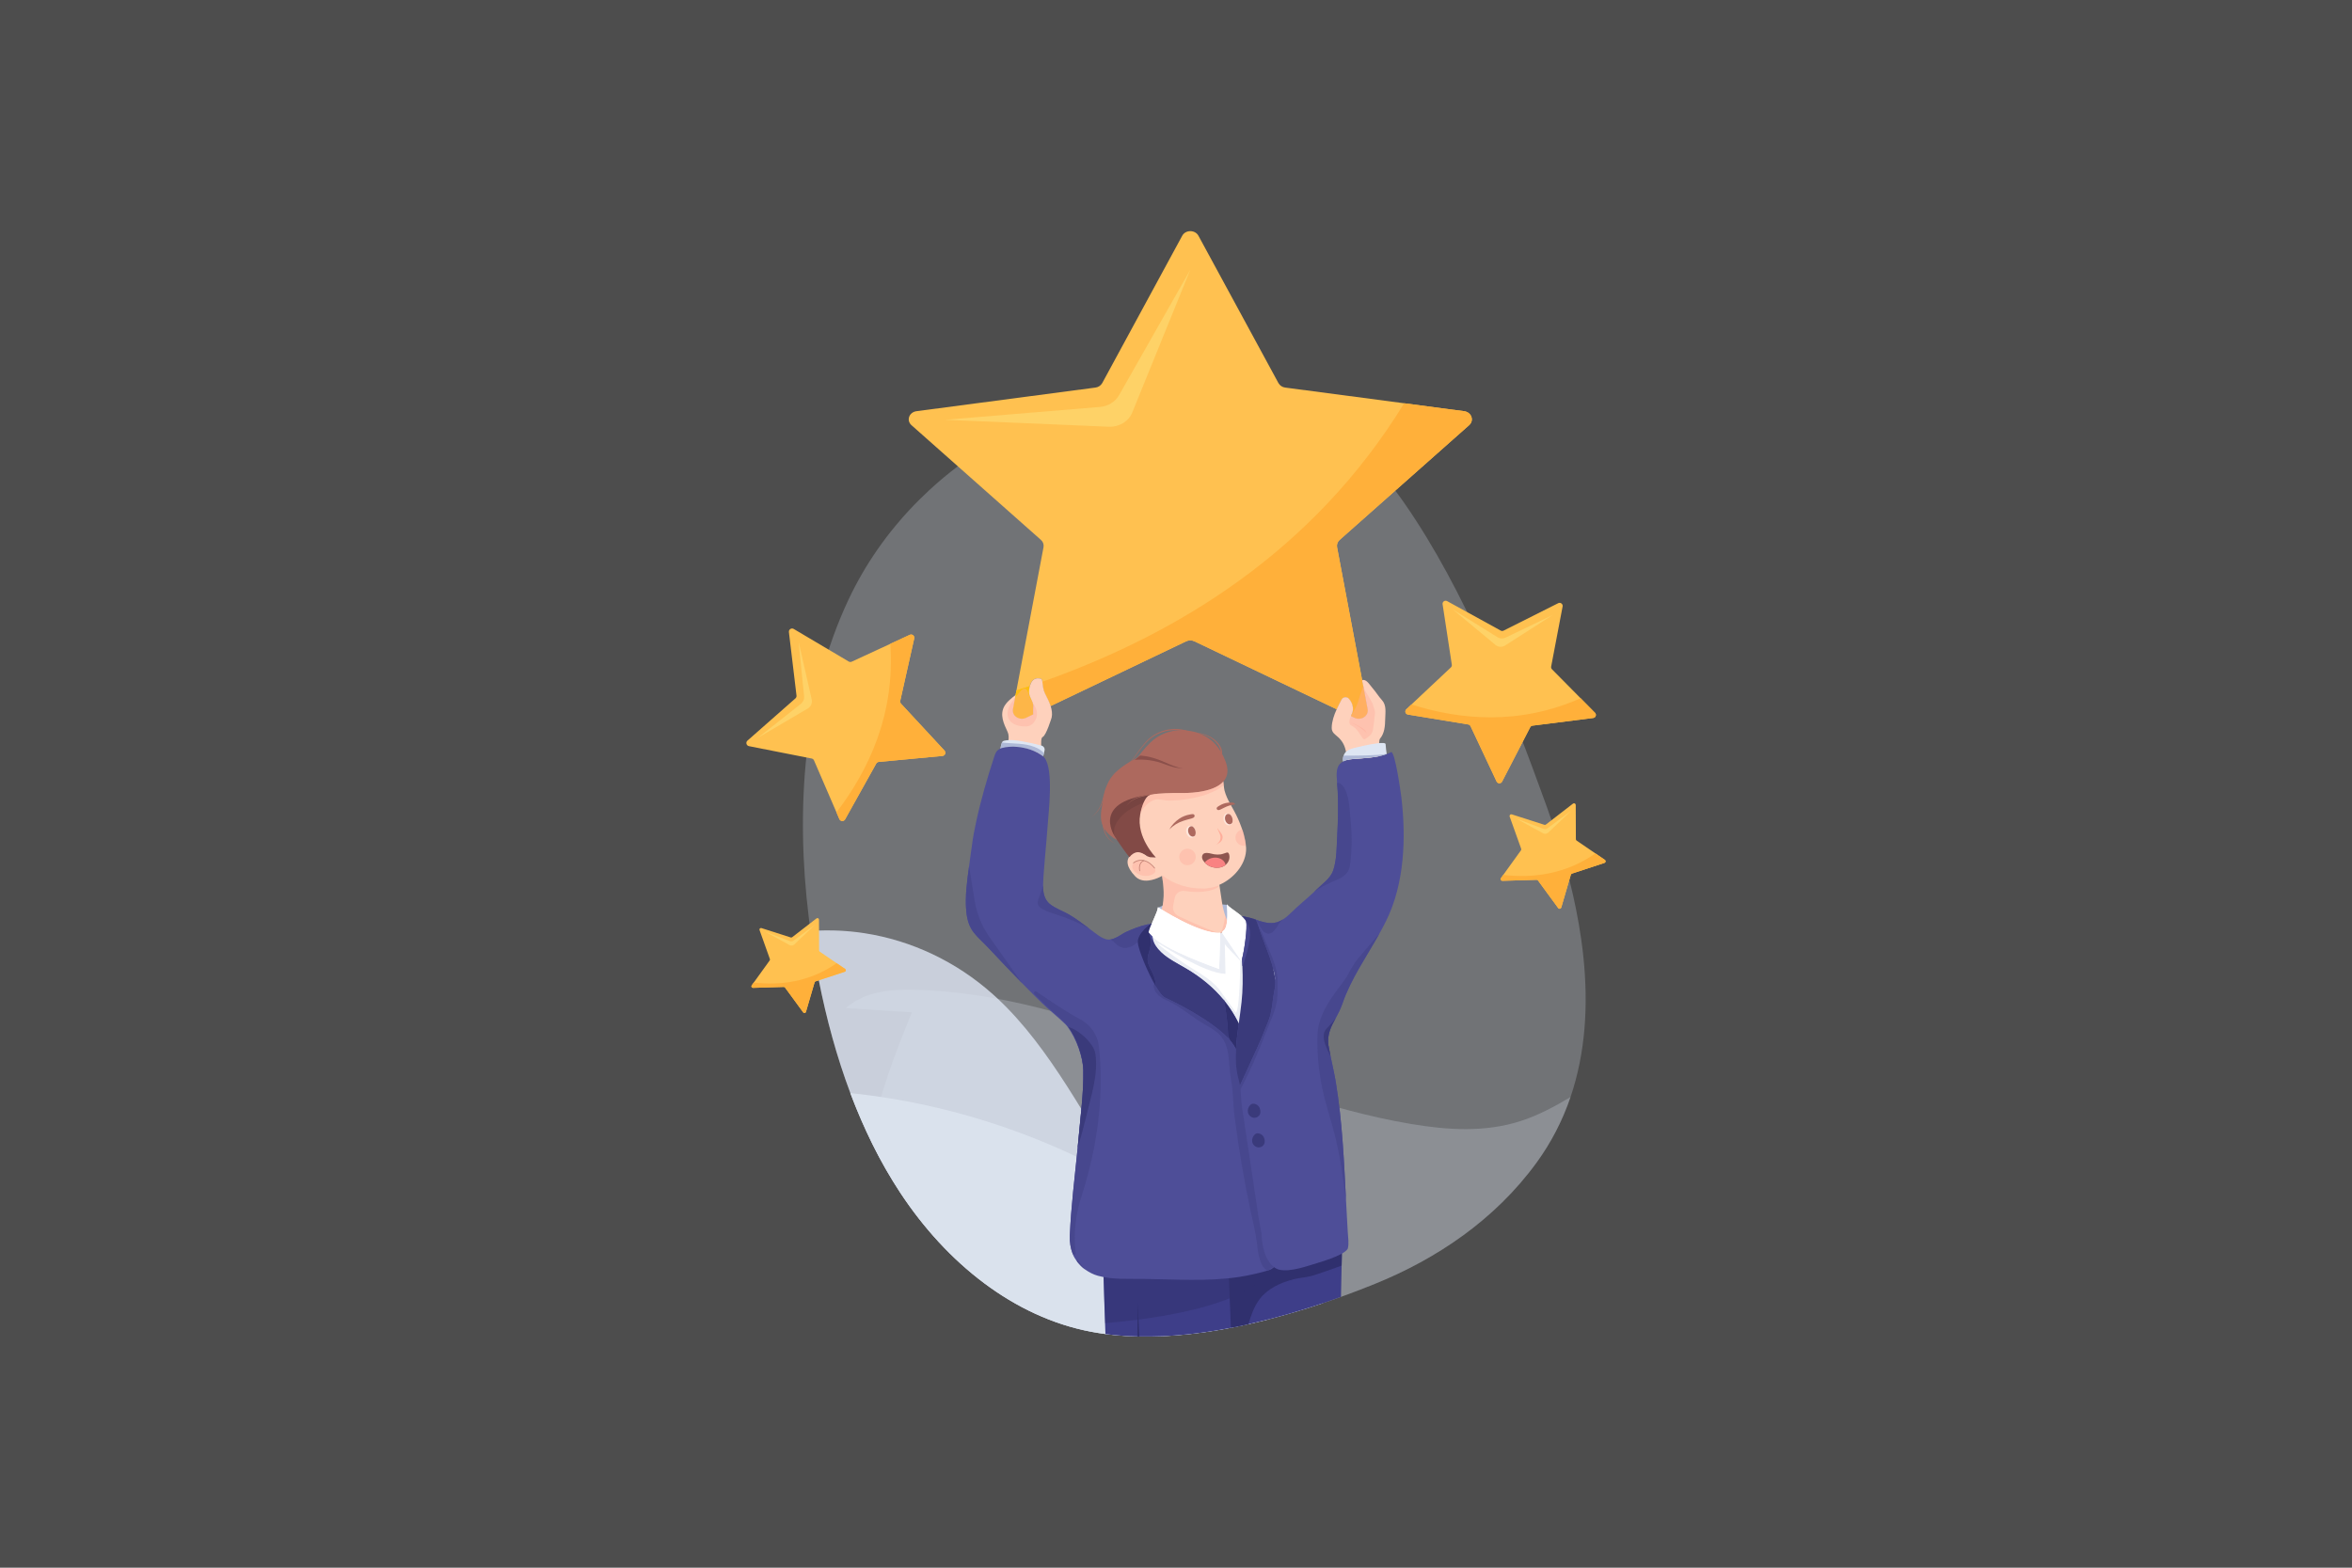 <svg xmlns="http://www.w3.org/2000/svg" width="540" height="360" viewBox="0 0 540 360">
    <g fill="none">
        <path fill="#4d4d4d" d="M0 0H540V360H0z"/>
        <path fill="#DEE6F3" d="M360.577 251.926c-1.822 5.383-4.449 10.458-7.79 15.054-9.616 13.206-23.036 22.12-36.97 27.783-3.846 1.562-7.895 3.083-12.07 4.49-4.07 1.368-8.26 2.629-12.504 3.716-13.791 3.533-28.153 5.23-40.74 2.845-17.682-3.346-33.161-15.723-43.847-31.97-2.478-3.784-4.713-7.72-6.692-11.787 1.592-10.14 5.515-20.029 9.371-29.57l-15.144-.997c4.43-3.87 10.262-4.338 15.664-4.216 39.544.882 75.158 24.268 114.05 30.82 8.359 1.407 17.054 2.01 25.358-.708 3.937-1.286 7.655-3.271 11.314-5.46z" opacity=".25"/>
        <path fill="#DEE6F3" d="M360.577 251.925c-1.821 5.383-4.449 10.46-7.792 15.055-9.615 13.205-23.034 22.12-36.97 27.783-3.844 1.562-7.893 3.083-12.067 4.49l-.648.215-.425.14c-.275.092-.55.182-.825.27-.26.086-.523.17-.786.255-.172.055-.346.115-.515.164-.476.15-.952.3-1.428.446-.063.02-.126.04-.188.058-.456.142-.915.279-1.373.415-.52.156-1.039.308-1.568.462-.395.115-.79.23-1.184.335l-.3.085c-.433.115-.866.239-1.3.356-.069.018-.136.036-.204.056-.068.02-.115.03-.174.046-.332.089-.663.175-.998.263l-.59.151c-.447.115-.895.228-1.344.338l-.547.134c-.631.155-1.263.302-1.896.448-.137.03-.274.063-.413.093-.338.079-.677.154-1.015.23l-.472.104-.635.135c-.285.06-.57.115-.856.176-.192.04-.385.077-.577.115l-.468.094c-.424.082-.847.162-1.27.24-.172.033-.346.065-.52.096-.209.038-.415.075-.623.115l-.588.103-.13.022-.043.007-.636.106-.38.062c-.204.034-.408.065-.611.096-.28.045-.558.086-.836.127l-.71.104c-.294.042-.584.083-.876.12-.13.02-.261.035-.393.052-.174.024-.346.046-.523.068l-.742.09-.633.073c-.203.025-.408.047-.612.067l-.51.053c-.086.01-.172.019-.256.026-.085.007-.156.016-.231.023h-.019c-.045 0-.089.01-.131.011-.255.027-.508.05-.76.07l-.513.045c-.04 0-.077.007-.115.009-.21.018-.42.035-.628.05-.209.015-.435.033-.653.047l-.599.04-.115.007-.506.028c-.189.013-.378.022-.567.03l-.673.031h-.1l-.155.007h-.203c-.057 0-.116 0-.169.007h-.028c-.058 0-.116 0-.172.006l-.296.009h-.203c-.47.011-.94.022-1.406.025h-1.687c-.188 0-.352 0-.526-.007h-.186c-.113 0-.223-.002-.333-.007l-.218-.005c-.26 0-.518-.015-.774-.026h-.05l-.212-.009H259.784c-.08 0-.162 0-.241-.01h-.052c-.088 0-.176-.008-.263-.013l-.605-.032-.241-.017c-.066 0-.133-.005-.199-.011-.147-.008-.297-.02-.444-.03-.239-.016-.475-.035-.714-.055-.04 0-.08 0-.115-.01l-.347-.03c-.04 0-.08-.005-.115-.011-.091 0-.182-.014-.272-.024l-.536-.052c-.083-.007-.165-.018-.248-.027-.034-.002-.068-.006-.101-.011l-.386-.042-.15-.018-.476-.058c-.271-.031-.542-.067-.808-.105l-.326-.045-.243-.036c-.129-.018-.258-.038-.387-.059-.047-.006-.09-.012-.135-.02l-.169-.027c-.225-.035-.451-.072-.673-.11-.346-.059-.681-.115-1.022-.183-17.683-3.346-33.16-15.724-43.846-31.97-.288-.44-.573-.88-.854-1.326-.142-.22-.28-.444-.419-.666-.087-.139-.174-.279-.26-.42l-.105-.17c-.365-.59-.723-1.188-1.075-1.79l-.144-.247-.048-.08c-.026-.045-.051-.09-.079-.135-.105-.183-.212-.366-.317-.552l-.065-.115c-.064-.116-.127-.222-.187-.331l-.24-.425c-.062-.11-.124-.22-.184-.331l-.231-.416c-.038-.068-.075-.135-.11-.202l-.089-.16c-.115-.208-.23-.416-.338-.628-.094-.173-.187-.347-.278-.521l-.13-.245c-.044-.08-.085-.165-.13-.247l-.255-.494-.04-.077-.062-.115c-.043-.082-.084-.164-.126-.247-.06-.116-.115-.23-.175-.346-.252-.499-.501-.999-.747-1.5-.11-.224-.219-.448-.326-.672-.213-.44-.42-.884-.627-1.326l-.237-.514c-.246-.535-.488-1.071-.726-1.609-.095-.21-.188-.423-.28-.633-.006-.014-.013-.028-.018-.043-.095-.214-.187-.431-.28-.646l-.256-.605c-.116-.26-.22-.52-.328-.782-.178-.427-.353-.857-.527-1.286-.16-.398-.317-.797-.474-1.196l-.23-.592c-.146-.379-.291-.759-.435-1.14-3.128-8.314-5.505-17.077-7.27-26.017-.099-.491-.191-.983-.285-1.474-.021-.116-.045-.231-.065-.346-.365-1.953-.702-3.914-1.011-5.885-.182-1.168-.355-2.337-.52-3.514-.039-.27-.074-.544-.115-.818-.024-.172-.047-.346-.069-.517l-.23-1.846c-2.993-24.537-1.35-50.633 9.142-72.923 1.882-3.998 4.096-7.832 6.619-11.46.27-.391.544-.78.824-1.164.094-.132.189-.265.285-.396.684-.934 1.384-1.852 2.102-2.752.833-1.044 1.688-2.065 2.566-3.062.272-.308.547-.615.823-.923.295-.328.593-.651.894-.97.226-.244.454-.485.682-.725.17-.175.338-.346.507-.524l.17-.17.345-.347.54-.54c.693-.685 1.394-1.358 2.105-2.02.941-.87 1.899-1.72 2.872-2.546.205-.175.412-.348.62-.52.475-.398.955-.79 1.44-1.176 10.865-8.685 23.466-14.627 35.901-17.769 8.712-2.203 17.052-3 24.933-2.251.295.028.59.057.886.089l.318.038c2.37.27 4.722.69 7.039 1.259l.442.115 1.298.346c10.76 3.029 20.483 9.37 28.9 19.414 1.56 1.863 3.076 3.854 4.546 5.972 13.946 20.12 24.02 45.716 32.624 69.565 2.174 6.027 4.182 12.435 5.74 19.03.085.346.168.705.246 1.058.034.138.065.278.096.418.22.971.43 1.946.628 2.924.484 2.399.9 4.813 1.245 7.242.093.671.183 1.345.264 2.02.017.142.036.285.052.428.062.522.12 1.044.172 1.566 1.121 10.868.523 21.84-2.962 32.077z" opacity=".25"/>
        <path fill="#DEE6F3" d="M291.242 302.969c-.447.115-.895.228-1.344.338l-.547.134c-.631.154-1.263.302-1.896.447-.137.032-.274.064-.413.094-.338.078-.677.153-1.015.23l-.472.103-.635.135c-.285.06-.57.116-.856.177-.192.04-.386.08-.577.115l-.468.094c-.424.082-.847.162-1.27.24-.172.033-.346.064-.52.096l-.623.115-.588.103-.13.022c-.013 0-.028 0-.043.006l-.636.107-.38.062-.611.096c-.28.045-.558.086-.836.127l-.71.103c-.294.043-.584.084-.876.122l-.393.05c-.174.025-.346.047-.523.068l-.742.092-.633.072c-.203.025-.408.046-.612.067l-.51.053c-.083.01-.17.019-.256.026-.087.007-.156.016-.231.023h-.019l-.263.025c-.21.02-.42.04-.629.057l-.512.044c-.038 0-.077.006-.115.009-.21.018-.42.034-.628.05-.209.014-.435.033-.653.047l-.599.04-.115.007-.506.028c-.189.012-.378.022-.567.03l-.673.03h-.1l-.155.008h-.203c-.057 0-.116 0-.169.007h-.028c-.058 0-.116 0-.172.005l-.296.01h-.203c-.47.011-.94.022-1.406.025h-1.687c-.188 0-.352 0-.526-.007h-.186c-.113 0-.223-.002-.333-.007l-.218-.006c-.26 0-.518-.015-.774-.025h-.05l-.212-.01H259.784c-.08 0-.162 0-.241-.01-.013.002-.025.002-.037 0h-.015c-.088 0-.176-.008-.263-.012l-.605-.033c-.08 0-.16-.009-.241-.016-.08-.007-.133-.005-.199-.011-.147-.008-.297-.02-.444-.03-.239-.016-.475-.035-.714-.056-.04 0-.08 0-.115-.009l-.347-.03c-.04 0-.08-.006-.115-.011-.091 0-.182-.014-.272-.025-.18-.016-.358-.033-.536-.052-.083-.006-.165-.017-.248-.026-.034-.002-.068-.006-.101-.012l-.386-.041-.15-.019c-.16-.016-.318-.035-.476-.057-.271-.031-.542-.067-.808-.105l-.326-.045-.243-.036c-.129-.019-.258-.038-.387-.059l-.135-.02c-.045-.009-.116-.017-.169-.027-.224-.035-.449-.071-.673-.11-.346-.059-.681-.115-1.022-.183-17.683-3.346-33.16-15.724-43.846-31.971-.288-.439-.573-.88-.854-1.325-.142-.22-.28-.444-.419-.667l-.26-.418-.105-.171c-.365-.591-.723-1.188-1.075-1.791-.065-.115-.128-.217-.192-.327-.026-.045-.051-.09-.079-.135-.105-.182-.212-.365-.317-.551l-.065-.115c-.064-.116-.127-.222-.187-.332l-.24-.424c-.062-.11-.124-.22-.184-.331l-.231-.416c-.038-.068-.075-.135-.11-.202l-.024-.04c-.02-.04-.044-.08-.065-.115-.115-.208-.23-.417-.338-.628-.094-.173-.187-.347-.278-.522-.044-.083-.086-.164-.13-.244-.044-.081-.085-.165-.13-.247l-.255-.494-.04-.077-.062-.116c-.043-.082-.084-.164-.126-.247-.06-.115-.115-.23-.175-.346-.252-.498-.501-.998-.747-1.5-.11-.224-.219-.448-.326-.671-.213-.441-.42-.884-.627-1.326l-.237-.515c-.246-.534-.488-1.07-.726-1.608-.095-.211-.188-.424-.28-.634l-.018-.042c-.095-.215-.187-.432-.28-.647l-.256-.604c-.116-.26-.22-.52-.328-.782-.178-.427-.353-.858-.527-1.287-.16-.398-.317-.796-.474-1.195l-.23-.592-.435-1.14c-3.128-8.315-5.505-17.077-7.27-26.017-.099-.492-.191-.983-.285-1.475-.021-.115-.045-.23-.065-.346-.365-1.952-.702-3.914-1.011-5.885-.182-1.167-.355-2.336-.52-3.513.515-.035 1.029-.066 1.543-.087 1.27-.053 2.539-.064 3.808-.03.44.01.88.028 1.321.05.241.012.483.025.727.04.157.01.312.021.462.035.115 0 .23.014.335.023.273.02.547.044.82.07h.069c.133.012.266.026.4.042.403.04.808.084 1.21.133l.163.02.365.049c.37.048.738.103 1.107.158 10.804 1.662 21.115 6.494 29.588 14.077.363.325.723.654 1.078.99 12.183 11.423 20.149 27.692 29.629 42.286 4.064 6.262 8.407 12.216 13.48 17.35 5.735 5.807 12.168 10.345 19.05 13.976z" opacity=".8"/>
        <path fill="#DAE2ED" d="M303.747 299.252c-17.292 5.82-36.777 9.68-53.245 6.562-17.681-3.346-33.16-15.723-43.846-31.97-4.615-7.015-8.38-14.709-11.432-22.83 26.664 2.77 52.488 12.368 75.091 27.948 9.403 6.479 18.346 14.024 28.645 18.49 1.573.68 3.168 1.28 4.787 1.8z"/>
        <path fill="#FFC150" d="M337.295 97.642l-29.721 26.34c-.481.411-.708 1.047-.597 1.67l6.074 32.2.942 4.991c.29 1.542-1.488 2.717-3.01 1.989l-.527-.25-.301-.145c.11-.289.305-.668.38-.908.208-.656.078-1.49-.197-2.104-.161-.364-.383-.698-.655-.99-.081-.09-.18-.165-.288-.219-.018-.01-.038-.016-.057-.025-.504-.223-1.095-.016-1.35.473-.375.716-.758 1.455-1.102 2.21l-32.64-15.6c-.61-.29-1.32-.29-1.93 0L241.21 162.14c-.332-1.02-.857-2.015-1.294-2.892-.45-.906-.469-1.75-.608-2.688l-.04-.248c-.076-.436-.318-.505-.776-.535h-.062c-.411-.037-.822.077-1.154.321-.285.25-.508.565-.65.916-.078.177-.144.358-.197.544-.157.533-.214 1.091-.166 1.645v.044c.102.923.9 1.87.957 2.791v.045c.01.146.002.293-.024.436l-.014.418v.793c0 .127 0 .219.007.276v.053l-.029.015-1.593.76c-.737.356-1.61.278-2.27-.203-.577-.398-.867-1.096-.74-1.785l.807-4.28 6.22-32.913c.112-.623-.115-1.259-.596-1.67l-29.72-26.342c-1.232-1.09-.552-2.992 1.153-3.216l41.077-5.423c.656-.075 1.237-.458 1.564-1.031l18.366-33.838c.762-1.403 2.96-1.403 3.722 0l18.369 33.838c.326.573.906.956 1.561 1.031l27.305 3.604 13.758 1.82c1.703.223 2.383 2.126 1.152 3.215z"/>
        <path fill="#FED267" d="M273.282 61.945l-16.369 28.826c-.86 1.512-2.507 2.52-4.37 2.676l-35.54 2.95 37.55 1.596c2.385.101 4.567-1.213 5.396-3.25l13.333-32.798z"/>
        <path fill="#FCBD11" d="M237.194 162.933v.794c0 .127 0 .22.008.276v.053l-.029.016-1.593.76c-.736.356-1.609.278-2.27-.204-.577-.396-.868-1.096-.74-1.785l.807-4.278c1.018-.328 2.036-.665 3.056-1.008-.156.533-.212 1.091-.165 1.645v.043c.103.923.9 1.869.958 2.79v.046c.01.146.002.292-.025.436 0 .149-.004.29-.007.416z"/>
        <path fill="#FFB03A" d="M337.295 97.642l-29.721 26.34c-.481.411-.708 1.047-.597 1.67l6.074 32.2.942 4.991c.29 1.542-1.488 2.717-3.01 1.989l-.527-.25-.301-.145c.11-.289.305-.668.38-.908.208-.656.078-1.49-.197-2.104-.161-.364-.383-.698-.655-.99-.081-.09-.18-.165-.288-.219-.018-.01-.038-.016-.057-.025-.504-.223-1.095-.016-1.35.473-.375.716-.758 1.455-1.102 2.21l-32.64-15.6c-.61-.29-1.32-.29-1.93 0L241.21 162.14c-.332-1.02-.857-2.015-1.294-2.892-.45-.906-.469-1.75-.608-2.688 30.83-10.903 62.172-29.84 83.077-63.954l13.758 1.82c1.703.223 2.383 2.126 1.152 3.215z"/>
        <path fill="#FFC150" d="M182.232 144.43l12.633 7.483c.208.122.463.135.682.035l13.326-6.166c.253-.118.551-.081.769.094.217.175.316.46.255.732l-3.21 14.327c-.054.236.012.483.177.66l9.982 10.768c.19.205.247.5.148.76-.1.262-.34.444-.618.47l-14.62 1.373c-.241.022-.457.16-.576.372l-7.154 12.822c-.136.244-.399.39-.678.375-.279-.014-.525-.186-.636-.442l-5.824-13.48c-.095-.22-.294-.38-.531-.427l-14.403-2.84c-.274-.053-.495-.257-.568-.527-.074-.27.012-.557.222-.742l11.02-9.704c.18-.16.272-.398.243-.638l-1.743-14.581c-.035-.278.091-.553.326-.707.235-.153.536-.16.778-.017z"/>
        <path fill="#FED267" d="M183.346 147.338l1.27 12.559c.066.658-.208 1.306-.728 1.716l-9.905 7.828 11.467-6.734c.728-.427 1.096-1.277.909-2.1l-3.013-13.269z"/>
        <path fill="#FFB03A" d="M192.044 186.542l.67 1.551c.111.256.358.428.637.442.278.014.541-.131.677-.375l7.154-12.822c.12-.211.335-.35.577-.372l14.62-1.373c.278-.026.517-.208.617-.47.1-.26.042-.555-.148-.76l-9.982-10.768c-.165-.177-.231-.424-.178-.66l3.212-14.327c.06-.273-.038-.557-.256-.732-.217-.175-.516-.212-.769-.094l-4.463 2.065c1.117 16.133-4.919 28.945-12.368 38.695z"/>
        <path fill="#FFC150" d="M358.763 139.27l-2.63 13.798c-.044.227.027.461.19.625l9.875 9.99c.188.19.252.47.165.723s-.31.434-.575.467l-13.936 1.763c-.23.03-.43.169-.536.374l-6.449 12.48c-.122.238-.37.385-.637.38-.267-.005-.509-.161-.623-.403l-5.982-12.71c-.099-.209-.294-.356-.522-.393l-13.861-2.277c-.264-.043-.48-.232-.558-.488-.078-.255-.005-.533.19-.716l10.24-9.619c.168-.158.247-.389.213-.617l-2.119-13.887c-.041-.266.072-.532.294-.685.22-.154.51-.168.745-.036l12.304 6.769c.203.111.447.116.654.012l12.553-6.307c.238-.119.523-.093.736.068.213.16.317.426.27.688z"/>
        <path fill="#FED267" d="M356.506 141.215l-10.888 5.224c-.57.274-1.242.238-1.78-.097l-10.261-6.372 9.783 8.133c.622.516 1.506.57 2.187.135l10.96-7.023z"/>
        <path fill="#FFB03A" d="M324.053 161.778l-1.178 1.107c-.195.183-.27.46-.192.717.078.255.295.445.559.488l13.861 2.276c.228.037.423.184.522.394l5.982 12.71c.114.241.356.397.623.402.268.005.515-.142.637-.38l6.45-12.48c.105-.205.305-.345.535-.374l13.936-1.763c.265-.033.488-.214.575-.467.087-.252.023-.532-.165-.722l-3.306-3.346c-14.156 6.247-27.647 4.975-38.839 1.438z"/>
        <path fill="#FFC150" d="M361.777 184.853l.031 7.855c0 .13.064.25.17.322l6.489 4.429c.12.085.184.23.163.376-.02.146-.122.268-.261.316l-7.46 2.457c-.124.04-.22.138-.256.262l-2.205 7.539c-.043.142-.162.249-.308.274-.147.026-.295-.033-.384-.152l-4.641-6.337c-.076-.104-.2-.164-.329-.16l-7.852.23c-.15.005-.288-.076-.358-.208s-.06-.292.028-.413l4.593-6.373c.075-.105.095-.24.051-.361l-2.646-7.396c-.05-.14-.016-.298.087-.405.104-.107.26-.147.402-.102l7.48 2.399c.123.039.258.015.36-.063l6.216-4.803c.119-.09.279-.105.413-.039.133.067.218.204.217.353z"/>
        <path fill="#FED267" d="M360.747 186.16l-5.424 4.03c-.283.213-.656.265-.987.138l-6.313-2.401 6.239 3.419c.396.217.888.152 1.215-.16l5.27-5.026z"/>
        <path fill="#FFB03A" d="M345.13 200.915l-.528.732c-.088.121-.099.282-.029.414s.21.213.359.208l7.852-.23c.13-.005.252.055.329.16l4.64 6.336c.088.119.236.179.382.155.146-.025.266-.13.31-.27l2.206-7.54c.037-.124.132-.222.255-.262l7.46-2.456c.14-.048.241-.17.262-.317.02-.146-.043-.291-.163-.376l-2.173-1.484c-7.1 4.932-14.64 5.675-21.162 4.93z"/>
        <path fill="#FFC150" d="M188.03 211.184l.028 7.064c0 .116.058.226.155.29l5.835 3.982c.11.076.169.208.15.341-.019.133-.111.244-.239.286l-6.71 2.21c-.11.035-.197.124-.23.236l-1.984 6.78c-.037.13-.145.226-.278.249-.133.023-.267-.032-.346-.14l-4.174-5.7c-.07-.093-.18-.147-.296-.144l-7.06.21c-.135.004-.26-.069-.323-.188-.064-.119-.054-.263.025-.372l4.13-5.731c.069-.095.085-.217.046-.326l-2.378-6.654c-.046-.126-.016-.268.078-.365.093-.096.234-.131.361-.09l6.728 2.157c.11.035.232.014.324-.057l5.59-4.319c.107-.082.25-.096.372-.037.12.06.197.183.197.318z"/>
        <path fill="#FED267" d="M187.104 212.358l-4.872 3.626c-.256.19-.591.236-.889.123l-5.677-2.16 5.61 3.075c.357.195.798.137 1.093-.143l4.735-4.52z"/>
        <path fill="#FFB03A" d="M173.06 225.628l-.476.66c-.079.109-.088.253-.025.372.063.12.188.192.323.187l7.06-.209c.117-.003.227.05.296.145l4.174 5.699c.08.108.214.163.346.14.133-.023.24-.12.279-.249l1.983-6.78c.033-.112.12-.2.23-.236l6.712-2.21c.127-.042.22-.153.238-.286.02-.133-.039-.265-.15-.34l-1.957-1.329c-6.386 4.438-13.168 5.107-19.033 4.436z"/>
        <g>
            <path fill="#FED1BC" d="M88.802 8.927l.526.25c1.524.729 3.302-.446 3.01-1.987l-.02-.116-.824-4.364-.254-1.345c-.064-.34-.346-.917.124-.892.87.045 1.52 1.213 2.024 1.782.807.923 1.424 1.961 2.254 2.875 1.084 1.192.764 2.84.736 4.315-.03 1.574-.126 3.272-1.195 4.528-.31.362-.205 2.587-.104 4.024.051.717.104 1.239.104 1.239-1.192.323-2.396.611-3.61.854-.838.173-1.685.298-2.538.376-1.299.107-1.073-.531-1.2-1.627v-.034c-.072-.577-.265-1.136-.42-1.7-.047-.165-.09-.332-.125-.5-.241-1.138-.833-2.171-1.692-2.955-.748-.685-1.528-1.077-1.5-2.221.032-1.422.517-2.842 1.14-4.212.346-.754.727-1.493 1.102-2.21.255-.488.846-.695 1.35-.472.018.009.04.016.057.025.109.054.207.128.288.22.272.29.493.625.655.99.275.613.405 1.447.197 2.103-.075.24-.27.62-.38.908" transform="translate(221.654 155.654)"/>
            <path fill="#FFAE9B" d="M88.434 10.776c.04.026.08.05.123.071.846.45 1.887.385 2.801.09.529-.156 1.018-.424 1.433-.785.67-.618 1-1.55 1-2.46 0-.91-.302-1.802-.738-2.601-.585-1.076-1.45-2.058-1.646-3.268v.032c-.284.441-.347 1.002-.554 1.482-.318.719-.462 1.5-.717 2.244-.3.871-.753 1.68-1.204 2.483-.37.657-1.082 1.819-.654 2.593.159.286.484.354.747.527.364.248.686.553.954.903.425.535.758 1.136 1.154 1.695.1.14.22.29.389.316.17.026.324-.072.461-.166.487-.33.99-.677 1.288-1.184.275-.469.346-1.025.407-1.565.116-.954.231-1.908.34-2.863.097-.84-.253-1.421-.485-2.201-.068-.23-.044-.297-.23-.452" opacity=".4" transform="translate(221.654 155.654)"/>
            <path fill="#FFAE9B" d="M88.54 10.27c.699.244 1.373.556 2.013.93.33.18.639.394.923.64.283.248.515.549.685.885l-.016.009c-.241-.274-.507-.525-.793-.751-.28-.231-.57-.45-.874-.655-.307-.202-.623-.388-.949-.558-.323-.174-.653-.34-.992-.483l.002-.018z" opacity=".6" transform="translate(221.654 155.654)"/>
            <path fill="#FCBD11" d="M15.54 7.28v.793c0 .127 0 .22.008.276v.053l-.029.016-1.593.76c-.736.356-1.609.278-2.27-.203-.577-.397-.867-1.096-.74-1.785l.61-3.242.196-1.038c1.018-.328 2.036-.665 3.056-1.008-.156.533-.212 1.091-.165 1.645v.043c.103.923.9 1.869.958 2.79v.046c.01.146.002.292-.025.436.002.15-.003.292-.006.418z" transform="translate(221.654 155.654)"/>
            <path fill="#FED1BC" d="M19.795 9.125s-1.254 4.128-2.057 4.455c-.803.326 0 5.1 0 5.1-1.132-.243-2.261-.495-3.396-.742-1.718-.38-3.438-.754-5.163-1.099.539-1.17 1.067-3.206.52-4.384-.882-1.893-1.931-4.013-.686-6.068.346-.535.77-1.015 1.256-1.425.403-.358.821-.696 1.256-1.014l-.61 3.242c-.128.689.163 1.388.74 1.785.661.481 1.534.56 2.27.203l1.593-.76h.03v-.017-.053c0-.056 0-.149-.008-.276v-.794c0-.129.008-.267.013-.416.027-.144.036-.29.025-.436V6.38c-.058-.923-.855-1.873-.958-2.791v-.043c-.047-.554.009-1.112.165-1.645.055-.186.121-.368.199-.545.142-.352.364-.666.65-.916.332-.244.742-.358 1.153-.321h.061c.462.031.7.098.777.534.015.083.027.166.04.248.139.938.158 1.783.608 2.689.439.877.963 1.872 1.296 2.892.27.882.413 1.78.226 2.642z" transform="translate(221.654 155.654)"/>
            <path fill="#FFAE9B" d="M16.375 7.696c.169.95-.106 1.924-.746 2.645-.295.338-.676.59-1.103.727-.382.098-.777.13-1.17.092-1.3-.074-2.733-.495-3.366-1.635-.462-.825-.385-1.865-.03-2.74.355-.874.961-1.622 1.558-2.354l.993-1.219c.257-.317.552-.655.956-.72.879-.142 1.127 1.773 1.442 2.328.532.933 1.266 1.792 1.466 2.876z" opacity=".4" transform="translate(221.654 155.654)"/>
            <path fill="#DEE6F3" d="M18.173 16.656c-.045.23-.095.461-.151.692-.057.23-.115.462-.184.685-1.628-1.37-3.995-1.92-6.06-2.021-1.14-.057-2.321.023-3.414.373-.123.038-.244.082-.362.132.07-.512.181-1.018.333-1.512.016-.056.034-.11.056-.163.026-.073.065-.142.115-.2.133-.12.3-.195.477-.217 1.31-.274 2.67-.094 3.99.138 1.518.267 3.027.604 4.517 1.007.479.125.778.6.683 1.086z" transform="translate(221.654 155.654)"/>
            <path fill="#AEB9D7" d="M18.022 17.348c-.055.23-.115.462-.184.685-1.628-1.37-3.995-1.92-6.06-2.021-1.14-.057-2.321.023-3.414.373-.123.038-.244.082-.362.132.07-.512.181-1.018.333-1.512.016-.056.034-.11.056-.163 1.29.174 2.61.193 3.911.3 1.192.098 2.396.28 3.515.716.887.347 1.734.812 2.205 1.49z" transform="translate(221.654 155.654)"/>
            <path fill="#3E3E89" d="M62.369 124.393s.646 1.163 1.203 2.171l.008.014c4.225-.865 8.239-1.037 12.598-1.07 1.804-.013 9.975-2.068 10.279 1.3V128.796c0 .097.005.193 0 .295l-.006.154v.323l-.005.162-.001.534c-.003.24-.013.495-.013.76-.008.2-.008.407-.008.62l-.008.214-.001.216v.282c0 .09.007.164 0 .27l-.006.162v.185c-.004.184-.011.373-.011.564l-.028 1.437-.043 2.121c-.03 1.554-.066 3.249-.104 5.062-1.36.492-2.738.974-4.13 1.442l-.646.216-.426.141-.412.136-.413.134-.786.254c-.172.055-.346.115-.515.164-.476.15-.952.3-1.428.446-.062.021-.126.04-.188.058-.456.142-.915.28-1.373.415-.52.156-1.039.308-1.568.462-.395.115-.79.23-1.184.336l-.299.084-.65.177-.652.18c-.068.017-.135.035-.203.055-.068.02-.115.03-.174.046l-.498.132-.5.131-.59.151-.671.171-.673.167-.547.134-.947.227-.948.22c-.138.032-.275.064-.414.094-.338.079-.677.154-1.015.231l-.472.103-.634.135-.857.176-.289.059-.288.057-.468.093-.635.122-.634.118c-.173.034-.346.065-.522.096-.207.038-.414.075-.622.115l-.588.103-.13.022-.043.007-.636.106-.38.062-.306.049-.305.047c-.28.045-.557.087-.836.127l-.71.104-.439.062-.437.059c-.13.018-.26.035-.392.05-.175.025-.347.047-.524.069l-.742.09-.632.074-.306.034-.307.033-.509.053-.13.013-.127.012c-.085.007-.156.016-.231.023h-.019l-.066.005-.065.007c-.255.026-.508.05-.76.07l-.513.044-.058.004-.057.005c-.21.019-.419.035-.628.05-.209.015-.435.033-.653.047l-.599.04-.115.007-.506.028-.283.017-.284.013-.673.031h-.1l-.155.007H44.42l-.082.007H44.22l-.085.006-.296.009h-.203l-.704.016-.702.01h-1.868c-.118-.001-.23-.003-.345-.008h-.186l-.167-.001-.165-.005-.218-.006-.389-.009-.386-.017h-.05l-.212-.009h-.115l-.121-.001-.12-.01c-.012.002-.025.002-.037 0h-.015l-.132-.004-.131-.008-.605-.032-.24-.016-.1-.004-.1-.008c-.147-.008-.297-.02-.444-.03-.238-.016-.475-.035-.714-.055-.04 0-.08 0-.115-.01l-.346-.03-.06-.003-.056-.008c-.09 0-.182-.014-.272-.024-.18-.016-.358-.034-.535-.052-.084-.007-.165-.018-.249-.027-.034-.002-.067-.006-.101-.011l-.385-.042-.152-.018-.475-.058-.406-.05-.073-.01-.01-.287-.081-2.212c-.006-.135-.013-.27-.013-.403l-.029-.746c-.004-.163-.016-.326-.016-.487-.012-.377-.026-.748-.039-1.115-.006-.164-.016-.325-.016-.486-.01-.344-.023-.684-.034-1.02-.015-.392-.026-.78-.039-1.164-.006-.14-.014-.282-.014-.422l-.018-.571-.029-.948c-.026-.77-.048-1.517-.071-2.229-.005-.106-.007-.212-.007-.318-.006-.047-.006-.092-.006-.137-.002-.102-.01-.203-.01-.307-.03-1.016-.055-1.968-.078-2.845l-.015-.502c-.001-.14-.01-.273-.01-.41l-.004-.1v-.634c-.012-.419-.022-.814-.03-1.185l-.006-.208-.003-.2v-.572l-.006-.186v-.419c-.01-.267-.01-.507-.01-.729-.001-.91.612-1.7 1.48-1.931l.155-.035 15.497-2.567 11.608-1.925c.835-.14 1.667.262 2.077 1.003z" transform="translate(221.654 155.654)"/>
            <path fill="#30306E" d="M39.95 151.248h-.118l-.167-.001-.165-.005-.03-.002c.012-2.602.038-5.205.082-7.808.15 2.605.28 5.21.398 7.816zm20.355-22.986l.788.008 1.234.011 1.921.019 2.37.023h.146l19.718.194c0 .177 0 .369-.008.576 0 .103 0 .206-.006.312v.165c0 .115 0 .222-.006.337-.005.115 0 .23 0 .36 0 .241-.008.494-.014.76 0 .199-.008.405-.011.619 0 .14 0 .282-.01.429v.14l-.005.142v.27c0 .108 0 .215-.007.326v.02c0 .184-.008.372-.012.564l-.033 1.438c-2.083.768-4.18 1.52-6.301 2.2-.25.077-.497.147-.744.209-1.32.32-2.613.398-3.949.726-3.078.758-6.091 2.23-7.846 4.59-1.288 1.739-1.967 3.72-2.55 5.722l-.1.023-.507.115-.472.103-.634.135-.857.176-.289.059-.288.057-.468.093-.415.08c-.11-2.591-.207-5.023-.291-7.249l-.012-.304-.011-.3c0-.182-.014-.36-.02-.538l-.115-3.275c-.014-.401-.027-.79-.038-1.169-.083-2.538-.138-4.576-.16-6 0-.23-.009-.44-.01-.635-.01-.808-.006-1.325.012-1.531z" transform="translate(221.654 155.654)"/>
            <path fill="#30306E" d="M68.467 137.577s-.692 1.137-3.28 2.698c-4.23 2.552-13.519 6.231-33.109 7.915-.091-2.539-.172-4.917-.24-7.083-.248-7.748-.346-12.779-.264-12.941l17.147-2.842 17.077 5.756 1.385 3.379.669 1.634.615 1.484z" opacity=".5" transform="translate(221.654 155.654)"/>
            <path fill="#FFF" d="M30.433 137.322v0zM30.703 138.923c.025.145.05.298.076.462-.028-.155-.057-.31-.083-.462-.094-.523-.18-1.048-.26-1.571.026.115.119.69.267 1.571z" transform="translate(221.654 155.654)"/>
            <path fill="#4E4E98" d="M96.59 55.815c-.486.984-1.008 1.962-1.552 2.932-2.967 5.296-6.577 10.458-8.48 16.051-.433 1.27-1.01 2.344-1.56 3.361-1.038 1.926-1.987 3.66-1.66 6.201.146.86.316 1.717.496 2.573.41 1.97.872 3.932 1.201 5.917 1.467 8.894 1.885 18.017 2.341 27.061.127 2.487.255 4.962.409 7.434.071 1.154.308 2.58 0 3.718-.008.025-.018.049-.03.072-.216.394-.827.835-1.703 1.283-1.244.641-3.021 1.298-4.945 1.868-2.46.729-6.404 2.213-9 1.643-.471-.108-.912-.32-1.29-.623-1.455-1.132-2.262-3.426-2.57-5.084-.15-.855-.235-1.72-.255-2.588-.035-1.141.008-2.287.033-3.428.167-7.718-.448-15.433-1.836-23.026-.68-3.729-1.546-7.416-2.596-11.061-.421-1.464-1.172-2.98-1.334-4.469-.18-1.665.353-3.675.567-5.334.218-1.698.452-3.391.629-5.094.3-2.874.295-5.77.165-8.654-.017-.387-.038-.776-.06-1.163-.088-1.593-.127-3.243-.313-4.847-.062-.534-.142-1.06-.242-1.584-.048-.249-.323-1.117-.647-2.02-.42-1.177-.935-2.423-1.153-2.423.51.016 1.018.053 1.526.115.852.098 1.696.257 2.526.474.437.116.873.244 1.305.392l.195.066c2.711.96 4.328 1.112 6.22-.14.194-.126.39-.268.59-.426.101-.08.203-.163.307-.25.31-.262.632-.559.97-.896 1.666-1.652 3.468-3.077 5.183-4.68.2-.184.397-.371.593-.563 1.402-1.364 3.216-2.578 3.828-4.391.849-2.515.782-5.575.929-8.182.183-3.291.248-6.597.107-9.889-.032-.703-.094-1.376-.149-2.013-.196-2.262-.31-4.05 1.379-4.933.55-.288 1.291-.48 2.282-.56 2.29-.188 5.444-.274 7.742-1.145.209-.077.409-.162.6-.255.124-.058.243-.116.358-.185.916-.51 2.297 9.593 2.392 10.385 1.092 9.26.749 19.76-3.498 28.36z" transform="translate(221.654 155.654)"/>
            <path fill="#AEB9D7" d="M59.941 52.113L47.836 51.267 44.327 52.724 50.8 58.967 59.017 58.374 61.83 59.204 61.167 54.778z" transform="translate(221.654 155.654)"/>
            <path fill="#FFF" d="M70.786 67.237l-3.183-5.308-2.26-3.767c-.162-.274-.328-.546-.492-.82-.108-.18-.213-.363-.318-.554-.183-.354-.393-.693-.628-1.015-.347-.42-.749-.792-1.196-1.105l-.063-.046c-.56-.412-1.154-.8-1.651-1.262-.07.215-.127.435-.177.655-.145.613-.242 1.237-.393 1.846-.035.142-.074.286-.116.427-.02.064-.039.125-.062.187-.081.24-.179.476-.293.703l-.074.14c-.024.045-.05.09-.078.135-.028.045-.054.09-.084.133-.03.043-.047.076-.075.116-.027.039-.072.102-.115.152-.043.05-.061.078-.095.115-.033.037-.068.079-.105.116l-.069.072c-.024.025-.066.064-.101.094l-.031.027c-.042.036-.085.072-.129.104h-.008l-.157.116c-.054.04-.103.064-.156.092-.054.028-.107.055-.162.08h-.01c-.807.358-1.747.232-2.616.06-.149-.03-.298-.06-.447-.094-.218-.048-.436-.098-.655-.151l-.439-.107-.355-.091c-.53-.137-1.058-.279-1.588-.416l-.536-.138c-.076-.021-.156-.04-.23-.06-.149-.037-.295-.073-.444-.106-.168-.042-.336-.08-.504-.116l-.105-.023c-.123-.028-.246-.053-.368-.078-.217-.044-.434-.085-.65-.124l-.086-.014-.22-.035c-.08-.014-.16-.026-.24-.036-.042-.008-.085-.014-.127-.019-.097-.014-.196-.027-.293-.037-.097-.009-.2-.024-.299-.033-.327-.034-.657-.054-.992-.061-1.564-.036-3.167.23-4.55.97l-.148.084c-.119.07-.233.147-.34.231-.045.035-.087.07-.128.106-.02.016-.038.035-.057.055h-.007c-.873.807-1.08 1.937-1.71 3.072l-.441.792c-1.077 1.928-2.16 3.851-3.252 5.769l2.263 1.807 21.494 17.155 1.672 1.335.862.693 1.796-4.39 6.347-15.532.336-.818c-.23-.358-.446-.722-.662-1.083z" transform="translate(221.654 155.654)"/>
            <path fill="#AEB9D7" d="M70.786 67.237l-3.183-5.308-2.26-3.767c-.162-.274-.328-.546-.492-.82-.108-.18-.213-.363-.318-.554-.183-.354-.393-.693-.628-1.015-.347-.42-.749-.792-1.196-1.105l-.063-.046c-.56-.412-1.154-.8-1.651-1.262-.07.215-.127.435-.177.655-.145.613-.242 1.237-.393 1.846-.035.142-.074.286-.116.427-.02.064-.039.125-.062.187-.081.24-.179.476-.293.703l-.074.14c-.024.045-.05.09-.078.135-.028.045-.054.09-.084.133-.03.043-.047.076-.075.116-.027.039-.072.102-.115.152-.043.05-.061.078-.095.115-.033.037-.068.079-.105.116l-.069.072c-.024.025-.066.064-.101.094l-.031.027c-.042.036-.085.072-.129.104h-.008l-.157.116c-.054.04-.103.064-.156.092-.054.028-.107.055-.162.08h-.01c-.807.358-1.747.232-2.616.06-.149-.03-.298-.06-.447-.094-.218-.048-.436-.098-.655-.151l-.439-.107-.355-.091c-.53-.137-1.058-.279-1.588-.416l-.536-.138c-.076-.021-.156-.04-.23-.06-.149-.037-.295-.073-.444-.106-.168-.042-.336-.08-.504-.116l-.105-.023c-.123-.028-.246-.053-.368-.078-.217-.044-.434-.085-.65-.124l-.086-.014-.22-.035c-.08-.014-.16-.026-.24-.036-.042-.008-.085-.014-.127-.019-.097-.014-.196-.027-.293-.037-.097-.009-.2-.024-.299-.033-.327-.034-.657-.054-.992-.061-1.564-.036-3.167.23-4.55.97l-.148.084c-.119.07-.233.147-.34.231-.045.035-.087.07-.128.106-.02.016-.038.035-.057.055h-.007c-.873.807-1.08 1.937-1.71 3.072l-.441.792c-1.077 1.928-2.16 3.851-3.252 5.769l2.263 1.807 21.494 17.155 1.672 1.335.862.693 1.796-4.39 6.347-15.532.336-.818c-.23-.358-.446-.722-.662-1.083zM44.054 60.82h.01c.516.205 10.824 7.154 15.64 7.136l-.019-.798-.134-6.073c.026.346 3.55 3.873 3.55 3.873s-.041 11.359-1.031 11.946c.054-.032-3.658-5.183-3.972-5.558-2.168-2.593-5.643-4.224-8.393-6.13-1.23-.851-2.454-1.713-3.641-2.62-.677-.52-1.517-1.06-2.017-1.769v-.009l.007.002z" opacity=".25" transform="translate(221.654 155.654)"/>
            <path fill="#FED1BC" d="M64.446 39.157c.057 3.346-2.443 6.449-5.384 8.006-.107.06-.214.116-.323.164-.13.063-.262.124-.394.183-.29.128-.588.24-.892.334-.569.179-1.152.306-1.744.38-.41.053-.823.084-1.237.094-3.252.094-6.864-1.015-9.188-2.916 0 0-.08.05-.224.129-.059.032-.13.07-.21.115l-.123.064c-.026.01-.052.022-.077.035-1.233.596-3.988 1.616-5.686-.177-1.02-1.072-1.57-2.031-1.707-2.858-.107-.544.004-1.107.31-1.568.226-.33.518-.609.858-.819.074-.049.152-.093.231-.132.025-.014.05-.026.076-.037.836-.38 1.624-.125 2.174.194l.049.029c.184.11.358.237.521.377.116.1.187.175.206.194l-.047-.075c.049.042.097.086.146.135l.161.015 1.677.161-.06-.063-.045-.049c-.019-.018-.057-.06-.09-.097l-.116-.127-.085-.1-.2-.23c-.034-.045-.07-.092-.108-.138-.02-.022-.04-.046-.059-.07-.038-.051-.078-.102-.115-.156-.081-.105-.166-.216-.255-.335-.043-.06-.087-.115-.13-.186-.044-.07-.092-.129-.138-.193-.091-.135-.186-.275-.28-.423-.048-.072-.091-.146-.14-.221-.142-.231-.283-.469-.42-.725-.046-.083-.093-.167-.137-.255-.443-.838-.788-1.723-1.03-2.64-.032-.124-.063-.25-.088-.377-.008-.022-.013-.045-.016-.068-.017-.075-.032-.154-.045-.231-.03-.155-.057-.31-.077-.468-.008-.055-.013-.116-.02-.163-.007-.047-.012-.088-.017-.134-.008-.073-.013-.147-.02-.222-.005-.075-.01-.129-.012-.193-.002-.065-.01-.152-.011-.231v-.026-.26-.216c0-.07 0-.166.01-.248.01-.082.01-.166.017-.25l.025-.247c.008-.084.023-.168.034-.252.012-.084.027-.168.04-.253.009-.05.019-.105.03-.157 0 0 0-.023.01-.064 0-.016.009-.033.012-.053.009-.04.017-.087.03-.143.001-.013.004-.025.007-.037 0-.025.01-.049.017-.076.005-.028.005-.022.008-.033.002-.01 0-.026.008-.04l.011-.046c.004-.013.006-.026.008-.04.007-.024.013-.048.016-.073.007-.016.012-.032.015-.049 0-.01.006-.026.009-.038l.009-.045.02-.08.014-.055.025-.089c.003-.018.008-.035.013-.053l.006-.03c.005-.009.007-.019.008-.029.007-.017.012-.036.015-.054.008-.028.016-.056.026-.084.009-.028.008-.029.01-.045.002-.016.006-.019.01-.028l.043-.144c.008-.025.014-.052.024-.079.022-.072.044-.145.07-.221v-.02l.033-.093c0-.013.008-.027.013-.037.017-.05.036-.103.052-.154.01-.021.016-.042.024-.064.005-.01.008-.02.01-.03.014-.032.025-.065.036-.097.012-.032.027-.065.04-.097v-.008c.013-.036.028-.073.042-.105l.048-.115c.002-.008.005-.015.009-.021.015-.033.026-.065.041-.097.032-.07.066-.14.096-.208l.047-.091.058-.115c.02-.042.043-.081.067-.116.138-.25.305-.482.498-.692.054-.055.116-.107.168-.156.028-.022.056-.045.085-.064.016-.014.034-.027.052-.037l.073-.049c.032-.017.063-.036.096-.05h.009c.031-.017.064-.033.099-.044.044-.015.087-.033.129-.052.056-.023.109-.053.157-.09l.02-.015c.006-.007.012-.012.02-.017l.021-.032c.01-.017.015-.038.01-.059l-.01-.02c.002-.002.002-.005 0-.007-.005-.005-.009-.01-.013-.017l-.011-.013c-.004-.006 0 0 0 0-.008-.004-.014-.01-.02-.017l-.016-.01h-.014c-.01-.007-.022-.013-.034-.017-.013-.007-.025-.012-.038-.016l-.022-.01c-.024-.011-.048-.02-.072-.027h-.014c-.03-.01-.064-.022-.098-.03l-.059-.015c-.056-.014-.115-.028-.174-.04-.038-.009-.076-.017-.115-.023l-.08-.016-.076-.011c-.043-.007-.087-.015-.132-.021h-.07l-.07-.01c-.007.002-.014.002-.021 0l-.116-.013h-.15l-.058-.008-.006.002c-.002 0-.004 0-.006-.002H40.778l-.067-.007h-.061c-.006.002-.013.002-.02 0h-.026l-.125-.01h-.202c-.042 0-.08-.007-.11-.009H40.1h-.035l-1.772.98 1.28-2.567c1.219-.145 2.436-.285 3.652-.43 2.59-.303 5.181-.608 7.773-.915 2.134-.252 4.598-.912 6.749-.793.662.037.668-.205 1.038.258l.067.087c.16.214.26.565.335.963.012.066.024.135.034.202.035.208.062.423.089.636.037.414.1.826.186 1.233.3 1.106.767 2.064 1.275 3 .115.216.239.433.36.646.355.634.719 1.27 1.049 1.948.612 1.24 1.126 2.525 1.537 3.846.008.024.013.05.021.074.067.218.127.436.184.653.25.91.418 1.842.503 2.783.01.123.017.246.02.37-.002-.128 0-.104 0-.077z" transform="translate(221.654 155.654)"/>
            <path fill="#FED1BC" d="M42.59 26.784c-.087.061-.183.109-.285.141-1.49.547-2.152 4.307-2.152 4.307-1.06 5.271 3.454 9.905 3.56 10.01l-1.84-.175c-.047-.049-.097-.093-.144-.135L36.114 31.7l2.27-4.549 1.771-.98s3.012.171 2.436.612z" transform="translate(221.654 155.654)"/>
            <path fill="#4E4E98" d="M70.933 135c-.079.486-.28.45-.6.718-.231.187-.668.275-.964.402l-.094.028c-.116.036-.231.072-.36.106-.777.214-1.564.428-2.353.606-1.247.28-2.502.545-3.76.73-7.338 1.082-14.606.53-22.03.438-3.354-.042-7.027.203-10.36-.718-1.077-.297-2.038-.818-2.965-1.465-.651-.456-1.242-1.103-1.762-1.72-.007-.011-.017-.017-.025-.027-.417-.66-.777-1.064-1.047-1.865-.469-1.385-.711-2.59-.643-4.195.284-6.637 1.145-13.385 1.798-20.047.07-.71.15-1.395.21-2.133.436-5.372 1.23-10.239 1.065-15.84-.09-3.055-1.6-7.133-3.528-9.791-.21-.292-.446-.565-.705-.816-1.712-1.654-3.59-3.122-5.298-4.772-.692-.673-1.385-1.372-2.064-2.052-.831-.825-1.664-1.659-2.476-2.5l-.291-.3c-2.448-2.55-4.846-5.004-7.248-7.603-2.908-3.138-4.8-3.908-5.244-8.646-.302-3.25.176-6.83.648-10.253.128-.943.258-1.875.371-2.783.089-.714.22-1.418.301-2.094.211-1.756.555-3.486.923-5.192 1.08-5.068 2.562-10.147 4.154-15.02.346-1.056.52-1.46 1.438-1.967.114-.057.236-.095.362-.116 1.12-.281 2.278-.37 3.427-.263 2.206.212 4.229.808 6.035 2.193.1.07.189.155.262.254 2.238 2.801.954 12.591.723 16.18-.211 3.248-.973 10.454-1.005 13.236 0 .237 0 .444.008.612.07 1.348.427 2.691 1.5 3.584 1.3 1.08 3.116 1.656 4.564 2.524 1.643.982 3.158 2.12 4.674 3.269.5.377 1.003.756 1.51 1.133.59.436 1.29.902 2.02 1.14.13.044.263.08.398.108.149.03.301.039.453.028.106 0 .208-.013.31-.027h.022c.246-.027.486-.086.717-.174.193-.074.38-.157.562-.245.332-.161.655-.346.975-.527h.006c.346-.204.7-.414 1.056-.61.094-.051.167-.09.267-.136 1.537-.718 3.108-1.333 4.755-1.715.163-.04.325-.074.488-.107.39-.07.783-.114 1.178-.133-.68 2.746-.493 4.508 1.63 6.577 1.594 1.553 3.858 2.612 5.769 3.772 3.305 2.009 6.115 4.31 8.62 7.229.193.222.338.423.511.648.096.135.194.265.298.396l.01.01c.206.282.41.567.606.856.196.29.387.577.577.878.19.302.365.597.538.9.173.304.346.61.506.924.116.218.23.44.336.662.015.03.032.059.047.091.41.872.784 1.705 1.122 2.623.504 1.373.924 2.777 1.257 4.202.163.687.302 1.415.424 2.136.25 1.457.483 2.949.718 4.414v.02c.129.808.253 1.615.376 2.423.07.462.142.923.21 1.385.173 1.177.343 2.353.51 3.53.06.43.115.857.18 1.284.14 1.011.274 2.02.408 3.033.04.298.076.597.116.894.06.439.115.871.166 1.311.047.367.09.708.136 1.085.065.53.125.988.19 1.545.115.977.208 1.674.323 2.769.244 2.338.563 5.358.769 7.666.115 1.28.174 2.192.23 3.28.182 3.212.305 6.622.774 9.625.174 1.075.429 1.513.285 2.395z" transform="translate(221.654 155.654)"/>
            <path fill="#47478E" d="M42.16 56.555c-.018.028-.035.058-.055.088l-1.42 2.342c-.607 1.001-1.268 2.055-2.318 2.576-1.17.577-2.286.692-3.393-.115-.398-.29-.724-.661-1.1-.979-.18-.155-.375-.29-.584-.4.245-.028.486-.086.716-.174.193-.074.38-.157.562-.245.114-.04.225-.088.331-.145.22-.116.433-.248.644-.382h.006c.356-.225.712-.462 1.086-.656.086-.043.175-.087.264-.129 1.365-.632 3.1-1.33 4.73-1.676.18-.04.356-.075.531-.105z" transform="translate(221.654 155.654)"/>
            <path fill="#5A5AAD" d="M42.063 58.307c.13-.51.506-1.18.808-1.86l.072.056c-.241.692-.417 1.403-.355 2.217.007.107.019.21.033.314-.397-.295-.603-.544-.558-.727z" transform="translate(221.654 155.654)"/>
            <path fill="#3A3A7B" d="M60.324 82.118c.013.23.025.462.036.692-4.124-4.41-12.892-8.622-14.538-9.371-.559-.254-1.296-1.212-2.065-2.502-.022-.29-.048-.567-.086-.842-.103-.799-.337-1.575-.693-2.297-.576-1.186-1.314-2.308-1.106-3.693.084-.577.324-1.112.446-1.678.186-.859.332-1.767.455-2.694.346 1.27 1.154 2.37 2.124 3.282 1.684 1.589 3.808 2.61 5.808 3.775 3.473 2.021 6.348 4.435 8.625 7.243.602 2.623.848 5.352.994 8.085z" transform="translate(221.654 155.654)"/>
            <path fill="#FED1BC" d="M60.301 56.285c-.311 1.001-.862 1.961-1.803 2.383-.808.358-1.748.231-2.618.06-2.539-.515-5.013-1.426-7.594-1.682-.328-.032-.658-.054-.992-.061l-2.897-2.115c2.43-4.477.17-11.819.17-11.819.319-.779 8.671 1.566 12.085 2.56.88.257 1.431.424 1.431.424l.02.13.282 1.905.505 3.394c.16 1.075.415 2.135.763 3.165.189.562.404 1.113.648 1.656z" transform="translate(221.654 155.654)"/>
            <path fill="#FFAE9B" d="M60.301 56.285c-.311 1.001-.862 1.961-1.803 2.383-.814.358-1.748.231-2.618.062-2.539-.517-5.012-1.428-7.594-1.684-.329-.032-.658-.053-.992-.061l-2.897-2.115c1.521-2.804 1.203-6.732.753-9.277.143-.078.224-.13.224-.13 2.323 1.902 5.936 3.01 9.188 2.918.073.009.145.014.216.016.343 0 .686-.038 1.02-.115.593-.074 1.176-.2 1.745-.379.214-.07.468-.23.693-.158-.384.657-1.641 1.006-2.347 1.154-1.82.388-3.712.338-5.544.05-1.067-.167-2.077.534-2.292 1.592l-.346 1.73c-.202 1.009.31 2.024 1.241 2.46 2.955 1.38 9.045 4.154 9.567 3.808.685-.447 1.138-3.916 1.14-3.923.187.575.402 1.126.646 1.669zM43.606 44.339c0 .194-.089.378-.24.5-.718.603-1.738.75-2.639.594-1.13-.198-3.01-1.354-2.26-2.716.08-.158.182-.305.301-.435.223-.231.728-.434 1.05-.374.346.065.713.059 1.07.092.848.078 1.571.526 2.132 1.137.257.279.595.771.586 1.202z" opacity=".4" transform="translate(221.654 155.654)"/>
            <path fill="#FFF" d="M58.253 66.86s-13.05-4.536-15.415-7.637c-.396-.518-.833-.662-.78-.874.194-.772.692-1.856 1.16-2.902.487-1.096.945-2.152.986-2.77 0 0 9.516 6.24 14.308 5.871l-.259 8.313z" transform="translate(221.654 155.654)"/>
            <path fill="#30306E" d="M62.753 79.39c-.269 1.97-.52 3.938-.629 5.92-.336-.714-.77-1.378-1.29-1.971-.149-.179-.308-.356-.474-.532-.012-.23-.023-.462-.036-.692-.146-2.74-.392-5.463-.997-8.091.176.214.346.43.511.65.096.134.195.266.298.394l.01.013c.83 1.127 1.575 2.315 2.226 3.554.132.252.258.503.381.755z" transform="translate(221.654 155.654)"/>
            <path fill="#47478E" d="M59.838 74.678c-.164-.22-.335-.438-.51-.65-.023-.099-.047-.196-.073-.294.171.329.366.644.583.944zM69.665 135.828l.692-.122c-.31.17-.639.305-.979.404l-.093.03c-.388-.274-.727-.612-1.002-1-1.038-1.673-1.173-4.005-1.438-5.915-.327-2.343-.915-4.64-1.407-6.954-1.5-7.07-2.735-14.366-3.65-21.547-.364-2.885-.279-5.754-.826-8.582-.724-3.752.109-7.817-3.097-10.642-1.005-.889-2.229-1.484-3.38-2.175-2.613-1.563-4.916-3.636-7.654-4.969-.851-.415-1.754-.766-2.455-1.4-.5-.452-.872-1.027-1.08-1.668-.116-.353-.158-.79.106-1.045.076-.074.17-.126.273-.15.038.272.067.551.087.84.767 1.29 1.506 2.249 2.063 2.502 1.645.75 10.412 4.962 14.538 9.372 0-.057-.006-.115-.01-.172-.003-.057 0-.115-.008-.173 0-.115-.012-.23-.018-.346.033.098.062.198.088.297.091.328.232.64.418.924v.005c.373.598.875 1.143 1.207 1.797.01.017.018.034.025.052l.06.115c-.041.664-.06 1.322-.063 1.986-.003.69.032 1.38.105 2.066.126 1.135.346 2.257.658 3.356.338 1.23.403 2.527.488 3.82.022.357.047.712.08 1.065.028.333.063.663.116.993.528 3.615 1.071 7.23 1.63 10.846l2.149 14.375c.127.712.255 1.427.386 2.137l.056.296v.037c.004.025.01.05.017.075.038.22.08.44.122.657.043.218.079.413.116.62.02.868.106 1.733.256 2.588.334 1.815 1.059 3.885 2.553 5.071-.443.183-.803.414-1.13.534z" transform="translate(221.654 155.654)"/>
            <path fill="#30306E" d="M42.976 67.794c.539 1.106.703 2.044.782 3.14-1.926-3.23-4.066-8.539-4.181-10.124-.16-2.226 3.144-4.482 3.144-4.482l.155.116c-.447.989-.88 1.897-.474 2.966.39 1.028.148 1.922-.086 3.007-.122.567-.362 1.106-.446 1.68-.208 1.388.528 2.511 1.106 3.697z" transform="translate(221.654 155.654)"/>
            <path fill="#824A46" d="M42.59 26.784c-.087.061-.183.109-.285.141-.566.208-1.011.878-1.347 1.63-.017.037-.035.077-.05.115-.336.826-.59 1.684-.755 2.561-.012.052-.021.106-.03.158-.94 5.205 3.484 9.748 3.59 9.852-.424-.042-.876.008-1.288-.044-.453-.055-.846-.4-1.232-.625-.874-.51-1.76-.787-2.678-.192-.34.21-.633.49-.86.82-.26-.3-.505-.613-.732-.939-.488-.64-.952-1.3-1.408-1.961-.455-.663-.862-1.298-1.34-1.925l-.03-.038c-.484-.629-.966-1.28-1.219-2.041-.125-.405-.204-.823-.238-1.245-.03-.304-.1-.603-.21-.889-.2-.461-.402-.93-.603-1.4l6.51-3.602 1.771-.98s1.682.095 2.293.328c.204.07.287.164.142.276z" transform="translate(221.654 155.654)"/>
            <path fill="#6D3E3C" d="M42.59 26.784c-.087.061-.183.109-.285.141-.566.208-1.011.878-1.347 1.63-.017.037-.035.077-.05.115-.403.148-.766.279-1.007.397-.82.399-1.642.8-2.399 1.308-.71.474-1.357 1.037-1.925 1.674-.606.683-1.129 1.464-1.35 2.35-.148.649-.166 1.32-.052 1.975l-.03-.038c-.484-.63-.966-1.281-1.219-2.041-.125-.405-.204-.823-.238-1.245-.03-.305-.1-.603-.21-.889-.2-.461-.402-.931-.603-1.4l6.51-3.602 1.771-.98s1.682.095 2.293.328c.204.072.287.165.142.277z" opacity=".5" transform="translate(221.654 155.654)"/>
            <path fill="#AD695E" d="M33.534 23.977c-.577.503-.97 1.21-1.246 1.951-.276.74-.456 1.531-.7 2.308-.12.388-.266.768-.439 1.136-.177.366-.384.715-.62 1.046-.475.657-1.06 1.226-1.731 1.682.649-.476 1.21-1.062 1.657-1.73.22-.334.414-.685.577-1.05.156-.368.286-.746.39-1.132.214-.77.362-1.565.623-2.34.26-.776.635-1.539 1.258-2.121l.231.25zM51.02 12.55c-1.673-.604-3.49-.69-5.211-.243-.86.217-1.684.562-2.444 1.021-.754.474-1.437 1.051-2.03 1.716-1.204 1.321-2.146 2.868-3.328 4.229-.588.683-1.26 1.291-1.998 1.809-.74.517-1.588.86-2.48 1.006.886-.158 1.726-.513 2.456-1.038.728-.527 1.387-1.142 1.962-1.832 1.153-1.37 2.068-2.93 3.266-4.287.595-.688 1.283-1.288 2.045-1.783 2.356-1.477 5.251-1.816 7.885-.923l-.123.325zM46.237 25.634c-.78.355-1.586.653-2.41.893-.822.245-1.664.401-2.494.577-.83.175-1.656.375-2.423.737-.767.362-1.47.877-1.933 1.597.438-.735 1.137-1.285 1.895-1.674s1.595-.624 2.423-.827c.828-.204 1.656-.384 2.457-.651.801-.262 1.582-.582 2.337-.958l.148.306zM31.615 31.488c.007.652.014 1.302.07 1.946.05.643.174 1.278.371 1.892.204.613.526 1.181.946 1.672.422.499.974.87 1.595 1.07-.637-.175-1.211-.526-1.658-1.012-.452-.484-.805-1.052-1.039-1.672-.23-.62-.384-1.266-.461-1.922-.088-.655-.124-1.311-.158-1.962l.334-.012zM58.583 17.429c.053-.372.014-.752-.115-1.106-.128-.365-.311-.709-.544-1.018-.469-.633-1.057-1.168-1.732-1.574-.682-.41-1.42-.715-2.192-.908-.776-.194-1.57-.312-2.369-.353.804.013 1.604.103 2.39.27.791.167 1.553.452 2.261.843.716.396 1.347.93 1.857 1.57.26.323.469.684.62 1.071.158.4.216.831.168 1.258l-.344-.053z" transform="translate(221.654 155.654)"/>
            <path fill="#AD695E" d="M59.273 23.757c-2.505 2.928-9.425 2.69-9.425 2.69-2.865-.039-5.262.087-7.257.337-.86.109-1.646.24-2.361.391-.725.15-1.44.343-2.142.577-4.703 1.57-5.24 4.27-4.751 6.4.174.728.45 1.427.817 2.078.1.178.195.338.284.476l.024.04c.06.094.115.177.168.25.012.02.023.038.037.057.037.052.075.116.116.176l.008.011.046.07c-.145-.215-.659-.411-.88-.568-.3-.21-.587-.437-.861-.679-.448-.39-.84-.84-1.167-1.337-.533-.852-.82-1.836-.825-2.842-.024-1.066.18-2.127.39-3.168.469-2.34.774-4.544 2.423-6.414 1.143-1.293 2.573-2.287 4.06-3.159.436-.253.874-.497 1.313-.735.438-.237.768-.84 1.068-1.202l.218-.262c.577-.692 1.163-1.361 1.796-1.994 1.953-1.933 4.611-2.986 7.359-2.915 2.453.056 4.912.766 6.8 2.381.293.252.569.522.828.808 1.038 1.144 1.804 2.515 2.358 3.954.792 2.045.463 3.52-.444 4.579z" transform="translate(221.654 155.654)"/>
            <path fill="#FFF" d="M63.504 64.547c-.09.3-.17.451-.23.403l-4.278-6.313c-.076-.203.009-.432.199-.537 1.421-.854.822-6.078.822-6.078.943 1.136 3.976 2.638 4.417 3.982 0 .012.007.024.012.037.347 1.217-.46 6.922-.942 8.506z" transform="translate(221.654 155.654)"/>
            <path fill="#3A3A7B" d="M62.826 92.717c.08.29.143.577.196.877v.034l4.102-8.954c.668-1.457 1.252-2.926 1.846-4.397.181-.454.363-.91.55-1.364 1.002-2.442.923-4.836 1.475-7.385.208-.976.178-2.054.01-3.149-.288-1.867-.972-3.784-1.547-5.334-.894-2.406-1.81-4.81-2.613-7.248-.06-.183-.203-.326-.386-.385-.402-.127-.808-.243-1.217-.346-.83-.208-1.672-.36-2.522-.452-.188.437-.307.774-.296.923.006.09-.022.563-.077 1.312.322.871.59 1.705.64 1.946.1.503.178 1.011.237 1.528.182 1.549.217 3.139.302 4.674.019.374.04.748.057 1.122.122 2.784.115 5.578-.19 8.348-.18 1.643-.418 3.277-.64 4.914-.361 2.625-.684 5.252-.692 7.905-.005 1.838.253 3.667.765 5.431z" transform="translate(221.654 155.654)"/>
            <path fill="#FFF" d="M58.253 66.86s-13.05-4.536-15.415-7.637c-.396-.518-.833-.662-.78-.874.194-.772.692-1.856 1.16-2.902.487-1.096.945-2.152.986-2.77 0 0 9.516 6.24 14.308 5.871l-.259 8.313zM63.504 64.547c-.09.3-.17.451-.23.403l-4.278-6.313c-.076-.203.009-.432.199-.537 1.421-.854.822-6.078.822-6.078.943 1.136 3.976 2.638 4.417 3.982 0 .012.007.024.012.037.347 1.217-.46 6.922-.942 8.506z" transform="translate(221.654 155.654)"/>
            <path fill="#373777" d="M64.663 56.026c-.031-.002-.063-.002-.094 0-.23-.416-.5-.82-.761-1.217l.855 1.217z" opacity=".8" transform="translate(221.654 155.654)"/>
            <path fill="#47478E" d="M65.293 59.864c-.277 2.18-.958 4.283-1.636 6.373-.025-.036-.05-.072-.073-.109-.017-.374-.037-.748-.057-1.12-.008-.154-.017-.306-.023-.462.481-1.584 1.29-7.289.945-8.506.038-.008.077-.014.116-.017.372.617.627 1.298.753 2.009.075.609.067 1.225-.025 1.832zM71.654 69.513c-.031 1.551.088 3.13-.142 4.672-.374 2.52-1.6 4.814-2.488 7.17-1.727 4.558-3.714 9.014-5.95 13.345l-.053-1.106.006.034 4.103-8.954c.874-1.909 1.603-3.837 2.392-5.761 1.001-2.442.923-4.835 1.473-7.385.209-.975.179-2.054.01-3.15-.287-1.867-.971-3.783-1.546-5.334-.929-2.5-1.883-4.999-2.708-7.537.802 1.77 1.563 3.559 2.285 5.369 1.067 2.655 2.674 5.7 2.618 8.637z" transform="translate(221.654 155.654)"/>
            <path fill="#FFAE9B" d="M59.273 23.757c.05.267.087.557.122.838-1.488 1.281-3.95 2.2-4.95 2.486-2.148.61-4.358.974-6.588 1.087-.63.04-1.26.033-1.889-.02-.756-.073-1.589-.346-2.339-.182-.653.147-1.301.56-1.811.983-.777.644-1.363 1.488-1.694 2.441.008-.052.017-.106.029-.158.173-.918.444-1.816.807-2.678.336-.75.782-1.421 1.347-1.629.102-.032.198-.08.286-.14 1.995-.251 4.393-.377 7.258-.338-.005 0 6.918.238 9.422-2.69z" opacity=".4" transform="translate(221.654 155.654)"/>
            <path fill="#824A46" d="M49.982 20.838c-.646-.051-1.29-.14-1.925-.266-.066-.017-.13-.037-.19-.052-.743-.195-1.474-.43-2.192-.704-2.18-.848-4.527-1.185-6.858-.986.371-.2.737-.561 1.038-.78l.276-.199c1.106.077 2.199.284 3.256.619 2.392.729 4.128 1.925 6.595 2.368z" opacity=".8" transform="translate(221.654 155.654)"/>
            <path fill="#4E4E98" d="M65.281 55.083c.147.04.698.2 1.49.489-.007-.02-.014-.04-.02-.062-.485-.16-.975-.303-1.47-.427z" transform="translate(221.654 155.654)"/>
            <g fill="#AD695E" opacity=".76">
                <path d="M5.05 2.02c-.032.01-.067-.002-.088-.028C4.25 1.11 3.495.547 2.717.32 1.852.073.921.25.207.8.186.82.153.828.124.818.093.808.072.784.065.754.06.724.07.692.092.672.846.076 1.842-.117 2.763.156c.808.236 1.595.818 2.33 1.73.027.036.022.087-.013.116-.008.008-.018.015-.03.018z" transform="translate(221.654 155.654) translate(38.423 41.77)"/>
                <path d="M1.615 2.645c-.045.011-.092-.016-.105-.062 0-.02-.468-1.893 1.026-2.46.029-.012.061-.006.085.013.024.02.035.05.03.08-.004.03-.025.056-.054.067-1.353.513-.923 2.24-.923 2.257.012.045-.014.091-.059.105z" transform="translate(221.654 155.654) translate(38.423 41.77)"/>
            </g>
            <path fill="#47478E" d="M24.67 132.314l-.009-.012c-.024-.028-.043-.06-.056-.094-.462-1.166-.693-2.539-.63-4.138.255-6.723 1.134-13.396 1.786-20.086.072-.713.138-1.427.202-2.143.461-5.221 1.182-10.488 1.114-15.742-.037-2.866-1.542-7.4-3.454-9.952-.209-.284-.436-.554-.68-.807-1.58-1.627-3.472-3.092-5.098-4.731-.661-.665-1.324-1.328-1.988-1.99-.153-.128-.174-.356-.047-.51.127-.153.355-.174.509-.047 3.131 2.127 7.045 4.78 9.99 6.322 2.408 1.25 4.038 3.614 4.352 6.31.735 6.486 1.012 18.789-3.947 34.198 0 0-2.329 6.175-1.4 13.138.032.165-.055.33-.209.398s-.334.02-.435-.114zM85.038 92.852c1.467 8.894 1.886 18.018 2.342 27.061-.673-5.1-1.371-10.208-2.647-15.189-.78-3.046-1.775-6.034-2.5-9.096-1.024-4.33-1.502-8.774-1.422-13.224.07-3.909 1.856-7.031 4.154-10.202.873-1.205 1.827-2.355 2.603-3.625.963-1.578 1.487-2.872 2.73-4.317l4.316-5.018.424-.493c-2.967 5.296-6.577 10.459-8.48 16.051-.433 1.27-1.01 2.344-1.56 3.362-1.038 1.925-1.987 3.658-1.66 6.2.146.861.316 1.717.496 2.573.41 1.97.871 3.933 1.204 5.917z" transform="translate(221.654 155.654)"/>
            <path fill="#3A3A7B" d="M27.837 100.33c-.616 2.572-1.308 5.123-2.077 7.654.072-.713.138-1.427.202-2.143.461-5.221 1.182-10.488 1.114-15.742-.037-2.866-1.543-7.4-3.454-9.952 1.93.598 4.212 2.438 5.412 4.276.434.662.725 1.325.808 1.93.676 4.696-.935 9.464-2.005 13.977zM83.337 84.362c.146.861.316 1.717.496 2.573l-.41-.858c-.555-1.154-1.12-2.356-1.168-3.64-.025-.378.03-.757.16-1.112.202-.503.607-.89.985-1.278.574-.593 1.107-1.224 1.597-1.889-1.043 1.93-1.987 3.662-1.66 6.204z" transform="translate(221.654 155.654)"/>
            <path fill="#47478E" d="M27.472 135.853c-.666-.494-1.262-1.076-1.77-1.731l-.022-.029c-.053-.23-.104-.467-.149-.701.661.836 1.314 1.66 1.94 2.46zM72.967 55.422c-.462.4-.887.788-1.162 1.324-.279.548-.65 1.044-1.098 1.466-.217.232-.487.406-.787.508-.427.116-.891-.038-1.25-.296-.878-.631-1.215-1.9-1.955-2.694-.068-.066-.124-.145-.163-.231l.195.067c2.715.955 4.33 1.106 6.22-.144zM73.385 55.366l.15-.196c-.024.082-.078.152-.15.196zM88.385 42.414c-.068.598-.154 1.205-.41 1.748-.705 1.493-2.445 2.11-3.96 2.77-1.408.606-2.75 1.358-4.003 2.243.2-.185.397-.372.593-.563 1.402-1.364 3.216-2.578 3.828-4.392.849-2.514.782-5.574.929-8.182.183-3.29.248-6.596.107-9.888-.032-.703-.094-1.377-.149-2.014.397-.07.826.1 1.284.62 1.564 1.779 1.65 6.128 1.867 8.376.3 3.088.27 6.2-.086 9.282zM12.972 70.083l-.291-.3c-2.448-2.55-4.846-5.004-7.248-7.602-2.908-3.139-4.8-3.908-5.244-8.646-.302-3.25.176-6.83.648-10.253l1.302 7.985c.486 2.968 1.64 5.787 3.373 8.245l7.46 10.571z" transform="translate(221.654 155.654)"/>
            <path fill="#DEE6F3" d="M96.728 17.492c-2.298.871-5.453.958-7.742 1.145-.991.08-1.731.272-2.283.56-.06-.448-.02-.904.116-1.335.032-.1.07-.196.115-.29.546-1.078 1.81-1.333 2.885-1.605.161-.042.765-.188 1.547-.359 1.962-.426 5.062-.993 5.104-.384.05.748.132 1.5.251 2.235l.007.033z" transform="translate(221.654 155.654)"/>
            <path fill="#3A3A7B" d="M66.683 97.915c-.196-.075-.404-.116-.614-.122-.25.01-.488.118-.659.301-.47.44-.676 1.095-.544 1.725.151.63.667 1.106 1.307 1.206.627.078 1.292-.317 1.486-.923.1-.375.084-.772-.046-1.138-.127-.477-.472-.865-.93-1.049zM67.679 104.718c-.197-.074-.405-.116-.615-.122-.25.01-.488.118-.659.301-.47.44-.677 1.095-.545 1.725.152.63.669 1.106 1.309 1.206.626.079 1.292-.317 1.485-.923.1-.375.084-.772-.045-1.138-.128-.476-.472-.865-.93-1.049z" transform="translate(221.654 155.654)"/>
            <path fill="#AEB9D7" d="M96.728 17.492c-2.298.871-5.453.958-7.742 1.145-.991.08-1.731.272-2.283.56-.06-.448-.02-.904.116-1.335 2.328.017 7.968.011 9.904-.403l.005.033z" transform="translate(221.654 155.654)"/>
            <path fill="#8E554F" d="M60.577 40.677c.19.864-.179 1.71-.827 2.265-.099.084-.203.161-.313.23-.973.62-2.345.552-3.368.085-.427-.21-.812-.497-1.134-.846-.516-.554-.85-1.26-.409-1.87.093-.125.225-.216.376-.257.746-.224 1.5.127 2.228.238.487.08.982.086 1.47.02.493-.073.923-.282 1.392-.415.374-.105.503.208.585.55z" transform="translate(221.654 155.654)"/>
            <path fill="#F98282" d="M59.712 42.823c.011.039.021.08.032.115-.098.085-.203.162-.313.23-.973.62-2.344.552-3.368.085-.427-.21-.811-.496-1.134-.846.394-.476.923-.822 1.517-.992 1.446-.425 2.908.204 3.266 1.408z" transform="translate(221.654 155.654)"/>
            <path fill="#FFAE9B" d="M52.801 40.603c.298 1.003-.275 2.058-1.278 2.356-1.004.298-2.059-.274-2.357-1.278-.298-1.004.274-2.059 1.278-2.357 1.004-.297 2.059.275 2.357 1.279zM64.378 38.077c.017.142.03.284.038.425-1.006.291-2.058-.287-2.35-1.293-.291-1.005.287-2.057 1.293-2.349.078-.023.158-.042.239-.055.372 1.06.633 2.157.78 3.272z" opacity=".4" transform="translate(221.654 155.654)"/>
            <path fill="#FFAE9B" d="M57.847 34.615l.577 1.312c.288.658.147 1.424-.354 1.936l-.478.486.817-.542c.324-.216.546-.554.614-.937.07-.382-.021-.777-.25-1.092l-.867-1.195c-.01-.016-.03-.022-.046-.013s-.022.03-.013.045z" transform="translate(221.654 155.654)"/>
            <path fill="#AD695E" d="M46.81 34.813c.569-.986 1.354-1.83 2.297-2.468.725-.484 1.544-.81 2.403-.956.329-.055 1.025-.266 1.1.247.068.455-.535.626-.867.71-.55.144-1.118.29-1.661.47-1.237.39-2.36 1.075-3.273 1.997zM61.772 28.825c.066.06.112.137.134.223-.662.13-1.296.24-1.927.507-.437.187-.869.408-1.289.625-.252.13-.72.357-.945 0-.252-.396.297-.647.53-.797.611-.39 1.304-.634 2.025-.713.342-.03 1.139-.15 1.472.155z" transform="translate(221.654 155.654)"/>
            <path fill="#FFF" d="M50.748 35.654c.22.744.854 1.21 1.417 1.038.246-.078.448-.257.554-.492.043-.09.076-.182.098-.278.04-.167.053-.339.037-.51-.011-.124-.035-.247-.07-.366-.1-.361-.323-.677-.63-.892-.017-.012-.035-.022-.053-.031-.185-.118-.405-.166-.622-.138-.04.006-.078.015-.116.026-.56.166-.835.902-.615 1.643zM59.315 32.796c.221.743.84 1.215 1.384 1.053.277-.092.492-.312.577-.59.022-.06.039-.12.05-.18.06-.288.046-.586-.04-.866-.096-.344-.298-.648-.578-.87l-.013-.01c-.221-.182-.515-.246-.792-.175-.548.16-.809.896-.588 1.638z" opacity=".48" transform="translate(221.654 155.654)"/>
            <path fill="#AD695E" d="M59.663 32.693c.19.64.724 1.047 1.19.907.178-.057.328-.18.416-.346.022-.059.039-.119.051-.18.06-.287.045-.585-.042-.866-.095-.343-.297-.648-.576-.87-.165-.09-.358-.112-.538-.062-.466.143-.691.776-.5 1.417zM51.192 35.526c.19.64.723 1.046 1.19.908.133-.042.25-.122.337-.23.043-.09.076-.183.098-.279.04-.166.053-.338.037-.509-.011-.124-.035-.247-.07-.367-.1-.362-.323-.679-.63-.895-.017-.012-.035-.022-.053-.031-.132-.044-.273-.046-.406-.008-.464.137-.695.77-.503 1.41z" transform="translate(221.654 155.654)"/>
            <path fill="#47478E" d="M23.902 54.421c1.643.982 3.158 2.12 4.674 3.269-2.262-1.29-4.65-2.343-7.128-3.143-1.283-.413-2.603-.766-3.763-1.45-.472-.276-.942-.651-1.06-1.187-.1-.448.072-.908.23-1.338.359-.944.681-1.9.967-2.87 0 .237 0 .443.008.612.07 1.348.427 2.69 1.5 3.584 1.308 1.079 3.12 1.655 4.572 2.523z" transform="translate(221.654 155.654)"/>
        </g>
    </g>
</svg>

